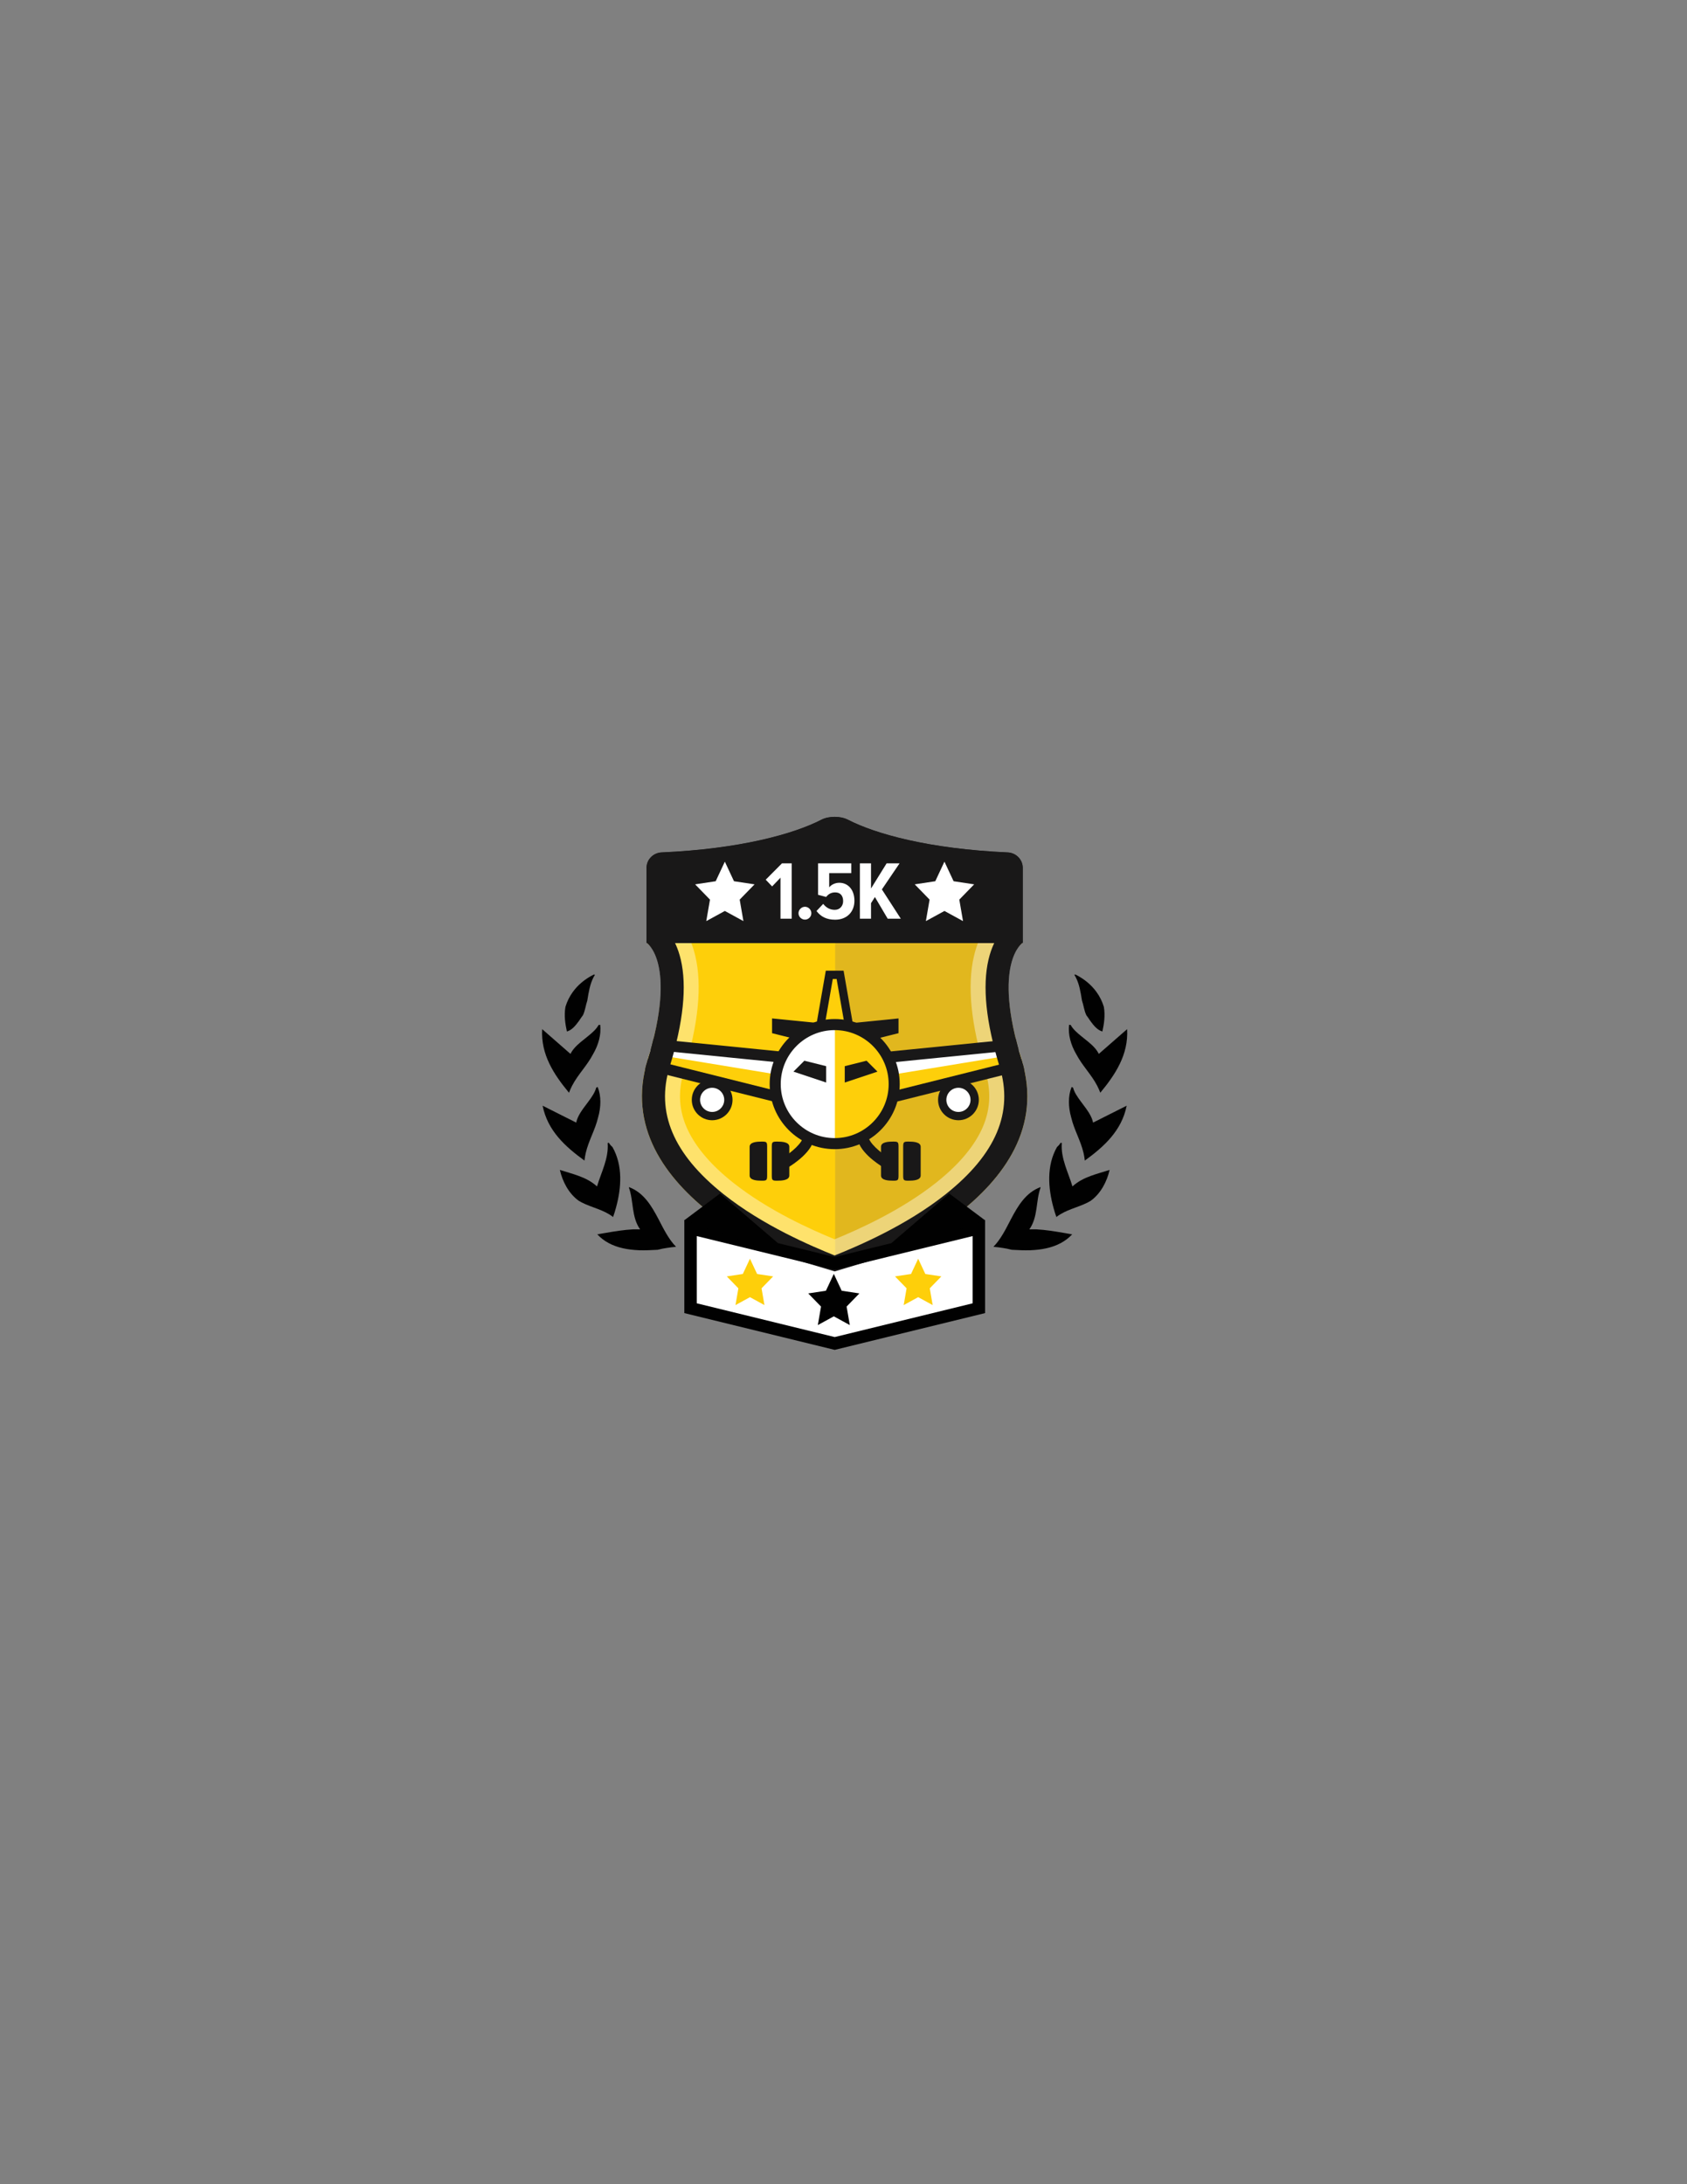 <?xml version="1.0" encoding="utf-8"?>
<!-- Generator: Adobe Illustrator 16.0.0, SVG Export Plug-In . SVG Version: 6.00 Build 0)  -->
<!DOCTYPE svg PUBLIC "-//W3C//DTD SVG 1.1//EN" "http://www.w3.org/Graphics/SVG/1.1/DTD/svg11.dtd">
<svg version="1.1" id="Layer_1" xmlns="http://www.w3.org/2000/svg" xmlns:xlink="http://www.w3.org/1999/xlink" x="0px" y="0px"
	 width="612px" height="792px" viewBox="0 0 612 792" enable-background="new 0 0 612 792" xml:space="preserve">
<rect x="0" y="0" width="612" height="792" fill="#808080" stroke="none"/>
<path fill="none" d="M346.63,60"/>
<path fill="none" d="M346.63,3305.597"/>
<path fill="#FECF0A" d="M370.621,384.303c-10.15-32.987-1.588-41.101,0.216-42.339h-67.618h-68.482
	c1.804,1.238,10.367,9.352,0.217,42.339c-14.918,48.481,55.285,74.915,67.834,79.935c0.137-0.054,0.281-0.112,0.432-0.172
	C316.855,458.639,385.376,432.257,370.621,384.303"/>
<g opacity="0.6">
	<g>
		<defs>
			<rect id="SVGID_1_" x="302.971" y="341.21" width="69.469" height="122.101"/>
		</defs>
		<clipPath id="SVGID_2_">
			<use xlink:href="#SVGID_1_"  overflow="visible"/>
		</clipPath>
		<path clip-path="url(#SVGID_2_)" fill="#CDA72C" d="M370.37,383.551c-10.15-32.988-1.587-41.101,0.215-42.339h-67.617v122.101
			C316.605,457.887,385.125,431.505,370.37,383.551"/>
	</g>
</g>
<g opacity="0.4">
	<g>
		<defs>
			<rect id="SVGID_3_" x="232.88" y="296.19" width="139.81" height="168.05"/>
		</defs>
		<clipPath id="SVGID_4_">
			<use xlink:href="#SVGID_3_"  overflow="visible"/>
		</clipPath>
		<path clip-path="url(#SVGID_4_)" fill="#FFFFFF" d="M302.787,310.247c12.873,6.204,32.308,10.53,54.447,12.167v14.542
			c-1.519,2.447-2.946,5.632-3.908,9.729c-2.506,10.653-1.122,24.675,4.107,41.676c2.33,7.568,1.856,14.6-1.443,21.499
			c-3.051,6.373-8.519,12.725-16.252,18.875c-12.736,10.132-28.209,17.049-36.951,20.637c-8.742-3.588-24.217-10.505-36.952-20.637
			c-7.733-6.15-13.201-12.502-16.251-18.875c-3.301-6.898-3.773-13.931-1.445-21.499c5.23-17.001,6.614-31.023,4.109-41.676
			c-0.963-4.097-2.391-7.282-3.908-9.729v-14.542C270.479,320.777,289.915,316.451,302.787,310.247 M302.787,296.186
			c-1.727,0-3.453,0.347-4.795,1.037c-9.942,5.12-29.271,10.588-57.984,11.864c-3.016,0.134-5.465,2.57-5.465,5.589v27.161
			c0,0,11.263,7.192,0.41,42.466c-14.918,48.482,55.285,74.915,67.834,79.934c12.549-5.019,82.751-31.451,67.834-79.934
			c-10.854-35.274,0.41-42.466,0.41-42.466v-27.161c0-3.019-2.449-5.455-5.465-5.589c-28.713-1.276-48.043-6.744-57.984-11.864
			C306.24,296.532,304.513,296.186,302.787,296.186"/>
	</g>
</g>
<path fill="#191818" d="M371.031,314.676c0-3.02-2.449-5.455-5.465-5.589c-28.713-1.276-48.043-6.744-57.984-11.865
	c-2.686-1.382-6.904-1.382-9.59,0c-9.942,5.121-29.271,10.589-57.984,11.865c-3.016,0.134-5.465,2.569-5.465,5.589v27.161
	c0,0,0.07,0.041,0.193,0.127h136.101c0.124-0.086,0.194-0.127,0.194-0.127V314.676z"/>
<polygon fill="#FFFFFF" points="283.143,333.132 283.143,318.26 280.102,321.421 277.783,318.981 283.684,313.051 287.206,313.051 
	287.206,333.132 "/>
<path fill="#FFFFFF" d="M289.674,331.145c0-1.265,1.084-2.349,2.348-2.349s2.317,1.084,2.317,2.349s-1.054,2.318-2.317,2.318
	S289.674,332.409,289.674,331.145"/>
<path fill="#FFFFFF" d="M296.205,330.332l2.438-2.589c1.054,1.384,2.469,2.168,4.185,2.168c1.928,0,3.04-1.477,3.04-3.162
	c0-1.987-1.054-3.161-2.858-3.161c-1.355,0-2.379,0.482-3.313,1.656l-2.921-0.783v-11.41h12.043v3.553h-8.009v5.148
	c0.783-0.963,2.138-1.656,3.673-1.656c3.041,0,5.479,2.378,5.479,6.533c0,4.034-2.738,6.864-7.015,6.864
	C299.848,333.493,297.711,332.349,296.205,330.332"/>
<polygon fill="#FFFFFF" points="322.033,333.132 317.396,325.273 315.982,327.503 315.982,333.132 311.948,333.132 311.948,313.051 
	315.982,313.051 315.982,322.174 321.642,313.051 326.338,313.051 319.926,322.505 326.791,333.132 "/>
<g>
	<defs>
		<path id="SVGID_5_" d="M297.993,297.222c-9.942,5.122-29.272,10.59-57.986,11.866c-3.015,0.132-5.464,2.568-5.464,5.588v27.161
			c0,0,11.264,7.192,0.409,42.467c-14.916,48.48,55.284,74.914,67.835,79.934c12.549-5.02,82.751-31.453,67.835-79.934
			c-10.854-35.274,0.407-42.467,0.407-42.467v-27.161c0-3.02-2.447-5.456-5.463-5.588c-28.713-1.276-48.041-6.744-57.985-11.866
			c-1.341-0.69-3.067-1.036-4.794-1.036S299.334,296.531,297.993,297.222"/>
	</defs>
	<clipPath id="SVGID_6_">
		<use xlink:href="#SVGID_5_"  overflow="visible"/>
	</clipPath>
	<polygon clip-path="url(#SVGID_6_)" fill="#FFFFFF" points="381.733,377.403 381.733,383.291 303.243,402.912 303.243,385.252 
		377.294,377.848 	"/>
	<polygon clip-path="url(#SVGID_6_)" fill="#FFFFFF" points="224.317,377.403 224.317,383.291 302.807,402.912 302.807,385.252 
		228.758,377.848 	"/>
	<polygon clip-path="url(#SVGID_6_)" fill="#FECF0A" points="284.1,389.988 225.186,380.306 225.186,382.931 284.264,398.357 	"/>
	<polygon clip-path="url(#SVGID_6_)" fill="#FECF0A" points="321.844,389.988 380.758,380.306 380.758,382.931 321.68,398.357 	"/>
	<polygon clip-path="url(#SVGID_6_)" fill="#FECF0A" points="308.946,377.403 296.669,377.403 300.846,353.486 304.77,353.486 	"/>
	<path clip-path="url(#SVGID_6_)" fill="#191818" d="M310.736,378.908h-15.859l4.703-26.927h6.454L310.736,378.908z
		 M298.459,375.898h8.695l-3.648-20.907h-1.396L298.459,375.898z"/>
	<path clip-path="url(#SVGID_6_)" fill="#191818" d="M301.236,405.483v-22.047l82.503-8.251v9.672L301.236,405.483z M305.25,387.068
		v13.273l74.477-18.619v-2.102L305.25,387.068z"/>
	<path clip-path="url(#SVGID_6_)" fill="#FFFFFF" d="M341.811,398.814c0,3.251,2.635,5.887,5.887,5.887s5.887-2.636,5.887-5.887
		c0-3.251-2.635-5.888-5.887-5.888S341.811,395.563,341.811,398.814"/>
	<path clip-path="url(#SVGID_6_)" fill="#191818" d="M347.697,406.205c-4.076,0-7.392-3.315-7.392-7.391
		c0-4.076,3.315-7.393,7.392-7.393s7.393,3.316,7.393,7.393C355.09,402.89,351.773,406.205,347.697,406.205 M347.697,394.432
		c-2.416,0-4.382,1.966-4.382,4.383c0,2.416,1.966,4.382,4.382,4.382s4.383-1.966,4.383-4.382
		C352.08,396.398,350.113,394.432,347.697,394.432"/>
	<path clip-path="url(#SVGID_6_)" fill="#191818" d="M304.813,405.482l-82.503-20.625v-9.672l82.503,8.251V405.482z
		 M226.324,381.724l74.477,18.619v-13.274l-74.477-7.448V381.724z"/>
	<path clip-path="url(#SVGID_6_)" fill="#191818" d="M301.076,380.858v-9.083l24.886-2.489v5.35L301.076,380.858z M305.09,375.407
		v0.311l2.066-0.517L305.09,375.407z"/>
	<path clip-path="url(#SVGID_6_)" fill="#191818" d="M304.974,380.858l-24.887-6.222v-5.351l24.887,2.49V380.858z M298.895,375.201
		l2.065,0.517v-0.31L298.895,375.201z"/>
	<path clip-path="url(#SVGID_6_)" fill="#FECF0A" d="M324.393,393.102c0,11.921-9.664,21.585-21.585,21.585
		s-21.585-9.664-21.585-21.585s9.664-21.585,21.585-21.585S324.393,381.181,324.393,393.102"/>
	<path clip-path="url(#SVGID_6_)" fill="#FFFFFF" d="M302.808,371.517c-11.921,0-21.585,9.664-21.585,21.585
		s9.664,21.584,21.585,21.584c0.026,0,0.055-0.002,0.081-0.002v-43.165C302.862,371.519,302.834,371.517,302.808,371.517"/>
	<path clip-path="url(#SVGID_6_)" fill="#191818" d="M302.807,416.692c-13.009,0-23.592-10.583-23.592-23.591
		c0-13.008,10.583-23.592,23.592-23.592c13.01,0,23.592,10.584,23.592,23.592C326.398,406.109,315.816,416.692,302.807,416.692
		 M302.807,373.523c-10.796,0-19.578,8.783-19.578,19.578c0,10.796,8.782,19.578,19.578,19.578c10.797,0,19.578-8.782,19.578-19.578
		C322.385,382.307,313.604,373.523,302.807,373.523"/>
	<path clip-path="url(#SVGID_6_)" fill="#FFFFFF" d="M264.24,399.817c0,3.251-2.637,5.888-5.887,5.888
		c-3.252,0-5.887-2.637-5.887-5.888s2.635-5.887,5.887-5.887C261.604,393.931,264.24,396.566,264.24,399.817"/>
	<path clip-path="url(#SVGID_6_)" fill="#191818" d="M258.354,406.205c-4.076,0-7.393-3.315-7.393-7.391
		c0-4.076,3.316-7.393,7.393-7.393c4.075,0,7.391,3.316,7.391,7.393C265.744,402.89,262.429,406.205,258.354,406.205
		 M258.354,394.432c-2.416,0-4.383,1.966-4.383,4.383c0,2.416,1.967,4.382,4.383,4.382c2.415,0,4.381-1.966,4.381-4.382
		C262.734,396.398,260.769,394.432,258.354,394.432"/>
	<polygon clip-path="url(#SVGID_6_)" fill="#191818" points="287.842,388.576 291.798,384.62 299.71,386.598 299.71,392.532 	"/>
	<polygon clip-path="url(#SVGID_6_)" fill="#191818" points="318.32,388.576 314.365,384.62 306.453,386.598 306.453,392.532 	"/>
	<path clip-path="url(#SVGID_6_)" fill="#191818" d="M324.014,413.943c-1.736,0-4.406,0.147-4.406,1.886v10.414
		c0,1.737,2.67,1.885,4.406,1.885c1.737,0,1.945-0.147,1.945-1.885v-10.414C325.959,414.091,325.751,413.943,324.014,413.943"/>
	<path clip-path="url(#SVGID_6_)" fill="#191818" d="M329.594,413.943c-1.737,0-1.946,0.147-1.946,1.886v10.414
		c0,1.737,0.209,1.885,1.946,1.885c1.736,0,4.406-0.147,4.406-1.885v-10.414C334,414.091,331.33,413.943,329.594,413.943"/>
	<path clip-path="url(#SVGID_6_)" fill="#191818" d="M276.353,413.943c-1.737,0-4.407,0.147-4.407,1.886v10.414
		c0,1.737,2.67,1.885,4.407,1.885s1.946-0.147,1.946-1.885v-10.414C278.299,414.091,278.09,413.943,276.353,413.943"/>
	<path clip-path="url(#SVGID_6_)" fill="#191818" d="M281.933,413.943c-1.738,0-1.946,0.147-1.946,1.886v10.414
		c0,1.737,0.208,1.885,1.946,1.885c1.737,0,4.407-0.147,4.407-1.885v-10.414C286.34,414.091,283.67,413.943,281.933,413.943"/>
	<path clip-path="url(#SVGID_6_)" fill="#191818" d="M286.117,423.181l-2.08-3.433c3.035-1.843,7.31-5.471,7.31-7.77h4.014
		C295.36,417.317,287.66,422.246,286.117,423.181"/>
	<path clip-path="url(#SVGID_6_)" fill="#191818" d="M320.268,423.181c-1.544-0.935-9.244-5.863-9.244-11.202h4.014
		c0,2.283,4.361,5.985,7.308,7.768L320.268,423.181z"/>
</g>
<path fill="#191818" d="M302.787,304.552c0.527,0,0.894,0.091,1.006,0.13c13.13,6.748,34.479,11.32,58.872,12.638v21.295
	c-1.498,2.069-3.056,5.072-4.054,9.313c-2.28,9.702-0.93,22.77,4.014,38.836c5.107,16.6-1.273,31.719-19.506,46.221
	c-14.387,11.444-31.92,18.869-40.332,22.248c-8.413-3.379-25.946-10.804-40.333-22.248c-18.232-14.502-24.612-29.621-19.505-46.221
	c4.943-16.066,6.293-29.134,4.013-38.836c-0.997-4.241-2.556-7.243-4.054-9.313V317.32c24.394-1.318,45.744-5.89,58.873-12.638
	C301.893,304.643,302.26,304.552,302.787,304.552 M302.787,296.186c-1.727,0-3.453,0.346-4.795,1.037
	c-9.942,5.12-29.271,10.588-57.984,11.864c-3.016,0.134-5.465,2.57-5.465,5.589v27.161c0,0,11.263,7.192,0.41,42.466
	c-14.918,48.482,55.285,74.915,67.834,79.934c12.549-5.019,82.751-31.451,67.834-79.934c-10.854-35.274,0.41-42.466,0.41-42.466
	v-27.161c0-3.019-2.449-5.455-5.465-5.589c-28.713-1.276-48.043-6.744-57.984-11.864
	C306.24,296.531,304.513,296.186,302.787,296.186"/>
<polygon fill="#FFFFFF" points="273.732,320.669 266.273,319.539 262.953,312.44 259.633,319.539 252.175,320.669 257.563,326.204 
	256.217,333.999 262.953,330.317 269.69,333.999 268.343,326.204 "/>
<polygon fill="#FFFFFF" points="353.399,320.669 345.941,319.539 342.62,312.44 339.299,319.539 331.842,320.669 337.23,326.204 
	335.883,333.999 342.62,330.317 349.357,333.999 348.01,326.204 "/>
<polygon fill="#FFFFFF" points="355.102,474.362 302.809,488.546 250.516,472.857 250.516,445.337 302.809,461.024 355.102,445.337 
	"/>
<path fill="#010101" d="M302.808,489.469l-54.551-13.334V442.46l54.551,13.335l54.552-13.335v33.675L302.808,489.469z
	 M252.773,472.59l50.034,12.231l50.035-12.231v-24.378l-50.035,12.232l-50.034-12.232V472.59z"/>
<polygon fill="#010101" points="331.588,451.524 357.425,442.546 344.352,432.765 323.338,450.776 "/>
<polygon fill="#010101" points="273.986,451.524 248.148,442.546 261.223,432.765 282.236,450.776 "/>
<polygon fill="#FECF0A" points="274.658,461.951 272.067,456.414 269.478,461.951 263.66,462.833 267.863,467.15 266.813,473.23 
	272.067,470.359 277.322,473.23 276.271,467.15 280.476,462.833 "/>
<polygon fill="#010101" points="305.344,468.027 302.486,461.917 299.627,468.027 293.206,469.001 297.846,473.766 296.686,480.477 
	302.486,477.308 308.285,480.477 307.126,473.766 311.766,469.001 "/>
<polygon fill="#FECF0A" points="335.682,461.951 333.092,456.414 330.502,461.951 324.684,462.833 328.888,467.15 327.837,473.23 
	333.092,470.359 338.347,473.23 337.296,467.15 341.5,462.833 "/>
<path fill="#010101" d="M395.658,404.614c-1.818-3.577-5.513-6.851-6.38-10.245l-0.532-0.223c-1.336,3.336-1.192,7.326-0.168,10.951
	c1.108,4.703,3.424,8.368,4.508,12.993c0.193,0.891,0.354,1.775,0.459,2.742c6.955-5.049,13.369-10.808,15.182-19.897l-12.193,6.13
	C396.369,406.218,396.041,405.379,395.658,404.614"/>
<path fill="#010101" d="M392.521,362.831c0.579,1.658,0.758,3.546,1.549,5.248c0.51,0.668,0.959,1.357,1.43,2.057
	c1.314,1.814,2.677,3.431,4.421,3.885c0.606-2.796,1.065-5.733,0.534-8.912c-0.605-2.012-1.508-3.807-2.69-5.429
	c-1.849-2.56-4.358-4.637-7.396-6.199c-0.1-0.057-0.166-0.071-0.224-0.119l-0.403,0.093c0.156,0.24,0.303,0.517,0.459,0.796
	C391.578,356.875,391.99,359.652,392.521,362.831"/>
<path fill="#010101" d="M397.156,379.998c-2.654-3.01-7.05-5.257-8.736-8.326l-0.571-0.084c-0.461,3.565,0.675,7.393,2.573,10.646
	c2.248,4.278,5.406,7.249,7.611,11.456c0.409,0.813,0.785,1.631,1.127,2.54c5.476-6.626,10.246-13.805,9.731-23.058l-10.276,8.981
	C398.246,381.373,397.717,380.643,397.156,379.998"/>
<path fill="#010101" d="M209.916,404.614c1.817-3.577,5.514-6.851,6.379-10.245l0.532-0.223c1.337,3.336,1.192,7.326,0.169,10.951
	c-1.109,4.703-3.424,8.368-4.508,12.993c-0.193,0.891-0.354,1.775-0.459,2.742c-6.956-5.049-13.369-10.808-15.182-19.897
	l12.193,6.13C209.204,406.218,209.533,405.379,209.916,404.614"/>
<path fill="#010101" d="M213.053,362.831c-0.578,1.658-0.759,3.546-1.549,5.248c-0.51,0.668-0.96,1.357-1.431,2.057
	c-1.314,1.814-2.677,3.431-4.421,3.885c-0.605-2.796-1.064-5.733-0.533-8.912c0.605-2.012,1.507-3.807,2.689-5.429
	c1.849-2.56,4.358-4.637,7.396-6.199c0.1-0.057,0.166-0.071,0.223-0.119l0.404,0.093c-0.157,0.24-0.303,0.517-0.46,0.796
	C213.995,356.875,213.583,359.652,213.053,362.831"/>
<path fill="#010101" d="M208.418,379.998c2.653-3.01,7.049-5.257,8.736-8.326l0.57-0.084c0.461,3.565-0.674,7.393-2.572,10.646
	c-2.248,4.278-5.406,7.249-7.611,11.456c-0.41,0.813-0.785,1.631-1.128,2.54c-5.476-6.626-10.246-13.805-9.731-23.058l10.277,8.981
	C207.328,381.373,207.856,380.643,208.418,379.998"/>
<path fill="#010101" d="M376.055,445.771c-0.916-0.017-1.783-0.026-2.638,0.015c3.211-4.571,2.29-10.163,4.058-15.119l-0.017-0.219
	c-5.329,2.008-8.124,6.701-10.731,11.657c-1.861,3.592-3.683,7.273-6.339,9.994c1.109,0.08,2.153,0.229,3.234,0.388
	c1.122,0.164,2.274,0.386,3.435,0.692c2.307,0.135,4.581,0.237,6.732,0.166c4.035-0.171,7.795-0.854,11.037-2.605
	c1.501-0.798,2.902-1.85,4.131-3.161c-0.949-0.154-1.992-0.342-3.028-0.524C382.664,446.5,379.23,445.93,376.055,445.771"/>
<path fill="#010101" d="M389.055,430.198c-1.494-5.036-4.273-10.122-3.865-15.641l-0.142-0.219l-0.374,0.165
	c-0.045,0.035-0.098,0.107-0.102,0.144c-0.291,0.5-0.6,0.786-1.135,1.3c-3.806,6.707-3.23,14.78-1.276,21.92
	c0.321,1.177,0.653,2.295,1.063,3.426c3.422-2.676,7.644-3.359,11.441-5.307c0.342-0.207,0.677-0.369,1.029-0.582
	c3.66-2.641,5.887-7.007,6.842-11.183c-2.373,0.757-4.7,1.368-6.876,2.187C393.316,427.254,391.053,428.396,389.055,430.198"/>
<path fill="#010101" d="M229.582,445.771c0.916-0.017,1.783-0.026,2.638,0.015c-3.211-4.571-2.29-10.163-4.058-15.119l0.017-0.219
	c5.329,2.008,8.124,6.701,10.731,11.657c1.861,3.592,3.683,7.273,6.339,9.994c-1.109,0.08-2.153,0.229-3.234,0.388
	c-1.122,0.164-2.274,0.386-3.435,0.692c-2.307,0.135-4.581,0.237-6.732,0.166c-4.035-0.171-7.795-0.854-11.037-2.605
	c-1.501-0.798-2.902-1.85-4.131-3.161c0.949-0.154,1.992-0.342,3.028-0.524C222.973,446.5,226.406,445.93,229.582,445.771"/>
<path fill="#010101" d="M216.582,430.198c1.494-5.036,4.273-10.122,3.865-15.641l0.142-0.219l0.374,0.165
	c0.045,0.035,0.098,0.107,0.102,0.144c0.291,0.5,0.6,0.786,1.135,1.3c3.806,6.707,3.23,14.78,1.276,21.92
	c-0.321,1.177-0.653,2.295-1.063,3.426c-3.422-2.676-7.644-3.359-11.441-5.307c-0.342-0.207-0.677-0.369-1.029-0.582
	c-3.66-2.641-5.887-7.007-6.842-11.183c2.373,0.757,4.7,1.368,6.876,2.187C212.32,427.254,214.584,428.396,216.582,430.198"/>
</svg>
